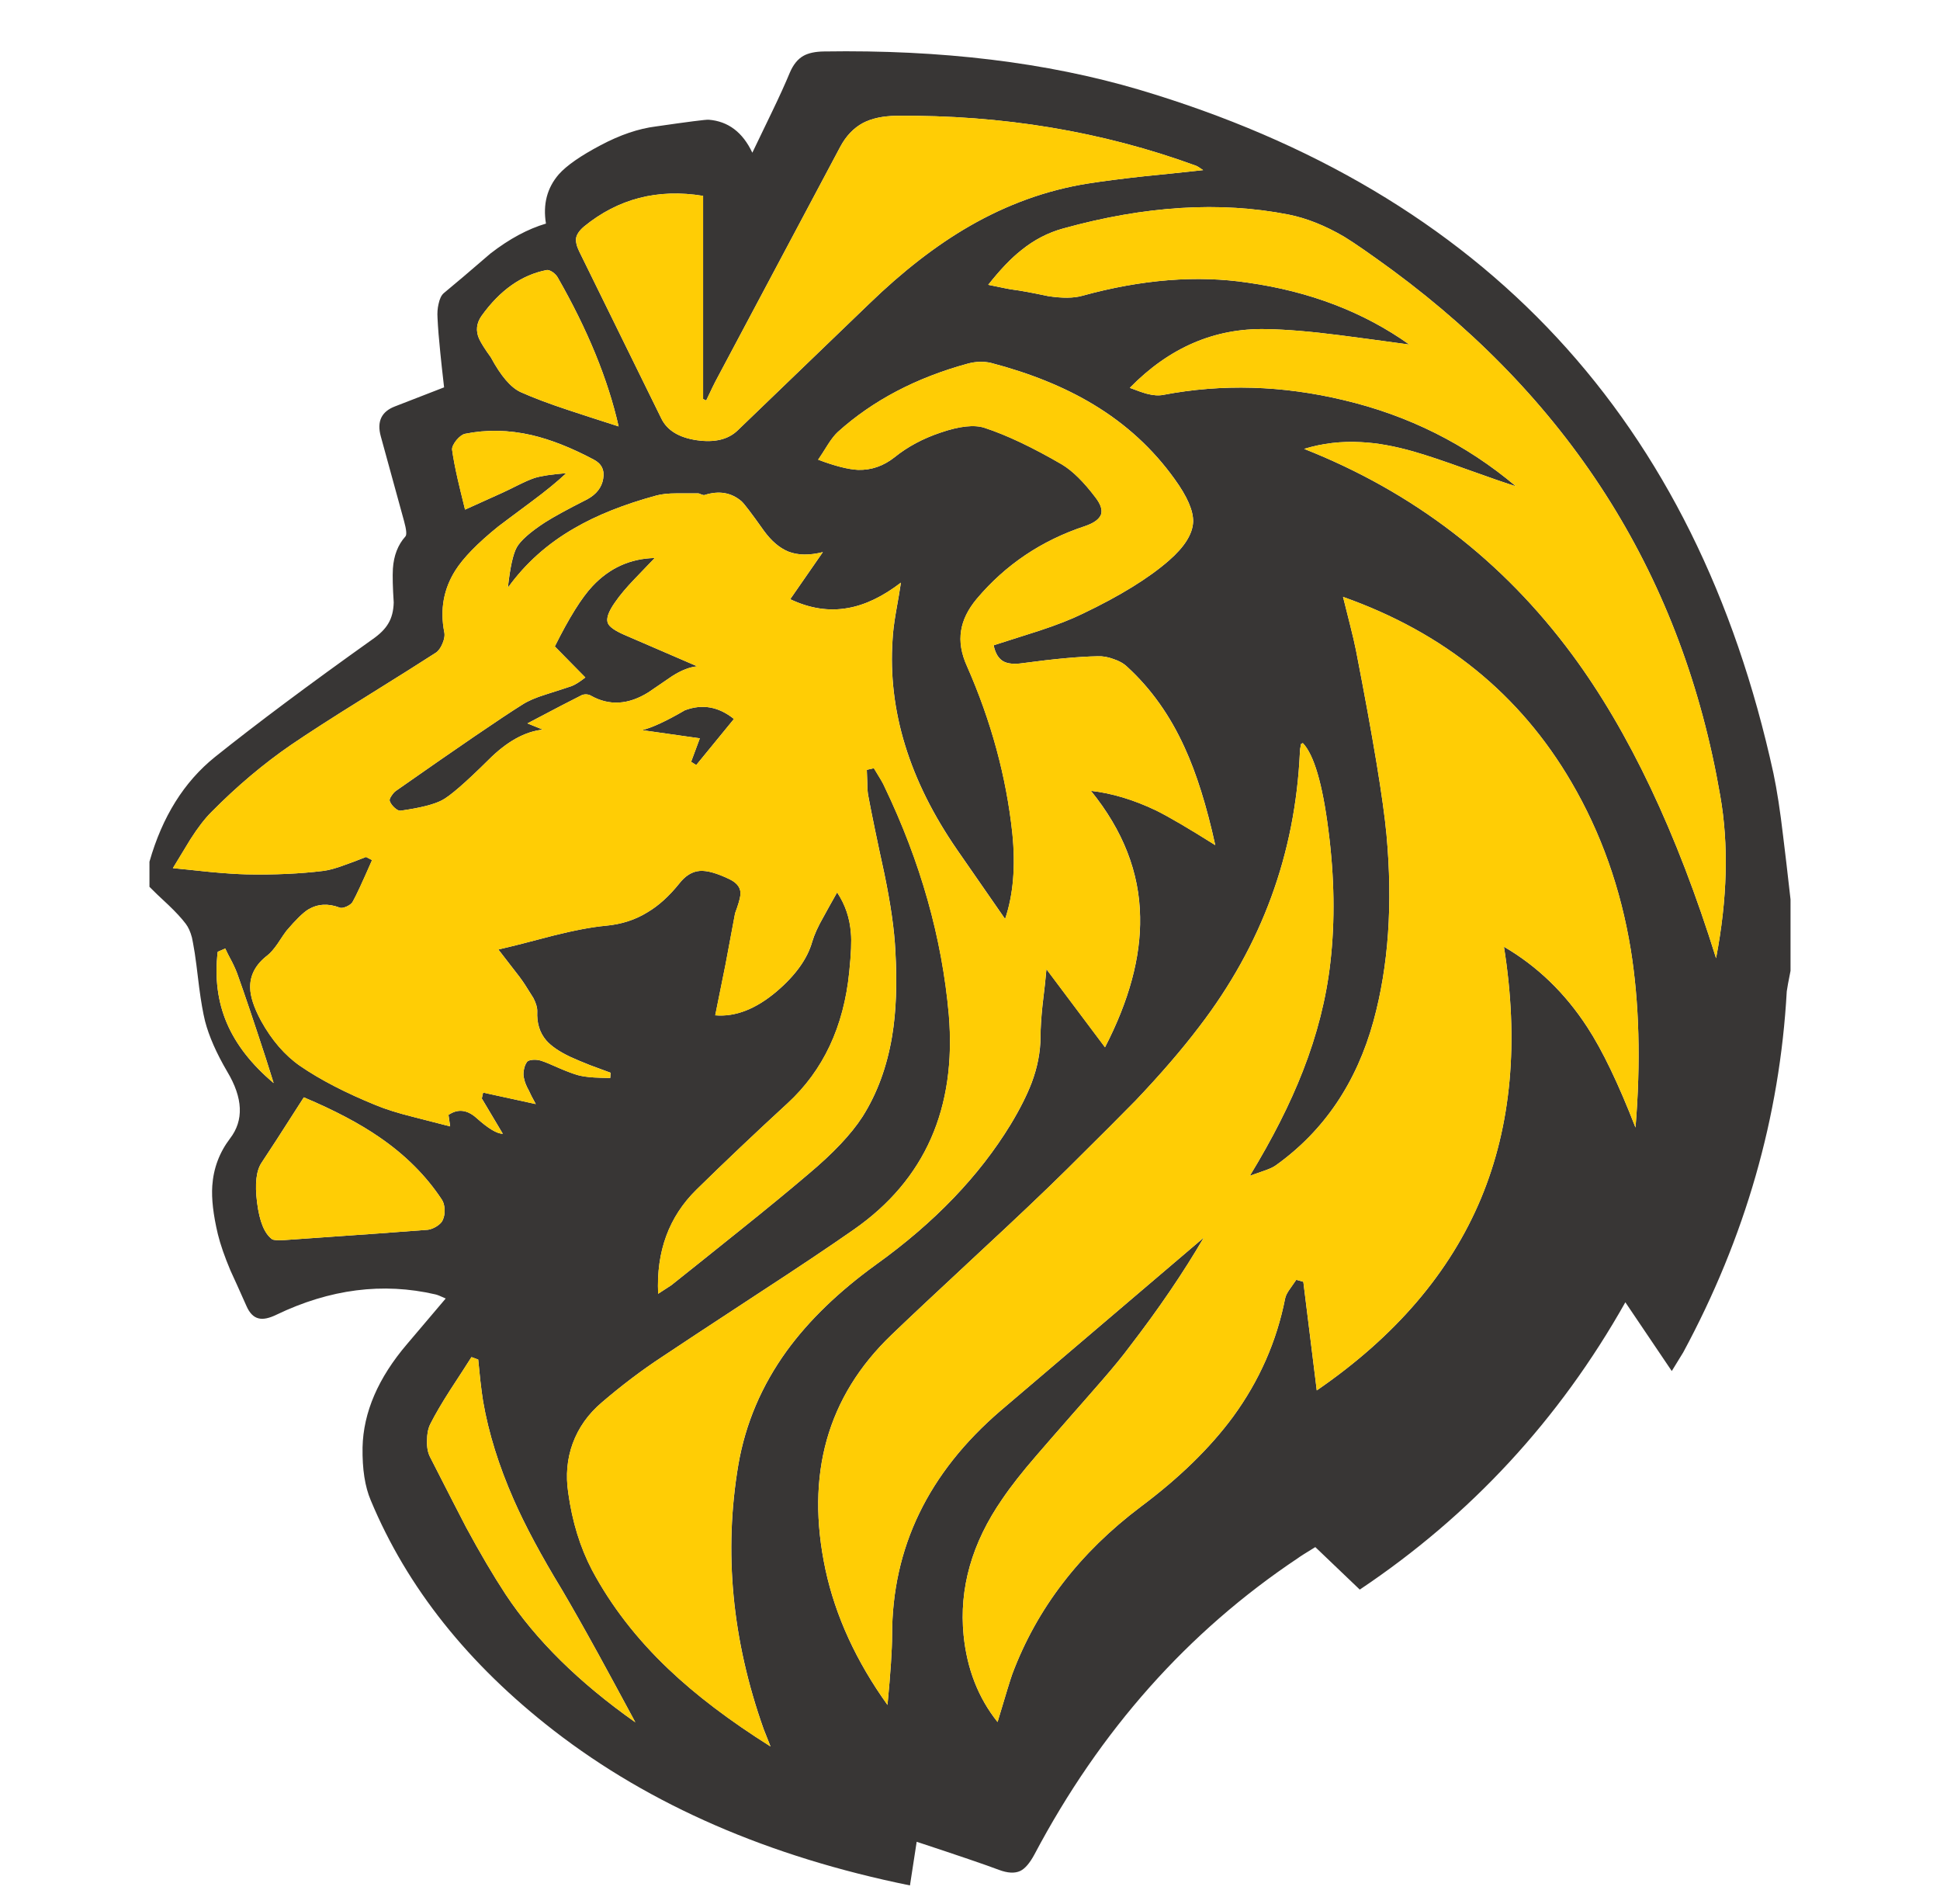 <?xml version="1.0" encoding="utf-8"?>
<!-- Generator: Adobe Illustrator 16.0.0, SVG Export Plug-In . SVG Version: 6.00 Build 0)  -->
<!DOCTYPE svg PUBLIC "-//W3C//DTD SVG 1.1//EN" "http://www.w3.org/Graphics/SVG/1.1/DTD/svg11.dtd">
<svg version="1.1" id="Layer_1" xmlns="http://www.w3.org/2000/svg" xmlns:xlink="http://www.w3.org/1999/xlink" x="0px" y="0px"
	 width="316.667px" height="310.667px" viewBox="0 0 316.667 310.667" enable-background="new 0 0 316.667 310.667"
	 xml:space="preserve">
<g>
	<path fill="#383635" d="M219.412,38.632c-3.104-1.82-6.133-3.026-9.078-3.615c-11.174-2.195-23.445-1.436-36.814,2.276
		c-2.464,0.679-4.73,1.857-6.803,3.535c-1.659,1.303-3.463,3.186-5.407,5.65c2.373,0.499,3.687,0.757,3.937,0.776
		c1.283,0.16,3.229,0.517,5.836,1.071c2.319,0.356,4.178,0.339,5.568-0.054c9.729-2.677,18.745-3.391,27.045-2.142
		c10.104,1.428,18.887,4.793,26.35,10.096c-4.963-0.68-8.768-1.188-11.406-1.527c-4.713-0.607-8.704-0.938-11.971-0.991
		c-8.408-0.179-15.824,3.017-22.25,9.586c1.25,0.482,2.178,0.803,2.783,0.964c1.018,0.268,1.901,0.331,2.649,0.187
		c9.623-1.838,19.459-1.553,29.508,0.857c10.567,2.5,19.933,7.185,28.09,14.057c-1.465-0.446-4.231-1.401-8.301-2.865
		c-3.444-1.249-6.224-2.178-8.329-2.785c-3.16-0.91-6.05-1.428-8.675-1.553c-3.192-0.178-6.284,0.188-9.267,1.099
		c17.815,7.033,32.4,18.226,43.756,33.577c9.264,12.532,17.092,29.043,23.481,49.538c1.856-9.71,2.08-18.565,0.669-26.563
		c-6.086-35.292-23.894-63.845-53.419-85.659C223.705,41.471,221.054,39.633,219.412,38.632z M196.384,27.762
		c-0.608-0.429-1-0.67-1.18-0.724c-15.279-5.586-31.588-8.3-48.92-8.139c-2.196,0.035-4.006,0.428-5.435,1.178
		c-1.517,0.821-2.75,2.115-3.695,3.882L116.777,62.25c-0.125,0.214-0.625,1.25-1.5,3.105l-0.51-0.24v-33.15
		c-7.389-1.213-13.87,0.456-19.438,5.008c-0.733,0.625-1.161,1.24-1.287,1.848c-0.089,0.607,0.08,1.348,0.51,2.222l13.415,27.285
		c0.945,1.91,2.864,3.08,5.756,3.508c2.929,0.428,5.167-0.116,6.721-1.634l21.448-20.644c5.48-5.302,10.907-9.506,16.281-12.612
		c6.211-3.588,12.665-5.917,19.36-6.988c2.497-0.394,5.613-0.795,9.344-1.205C188.983,28.555,192.152,28.226,196.384,27.762z
		 M179.728,83.938c-0.286,0.786-1.169,1.429-2.648,1.928c-7.07,2.338-12.951,6.292-17.646,11.863
		c-1.428,1.713-2.277,3.436-2.544,5.167c-0.303,1.821,0.02,3.766,0.965,5.838c3.944,8.961,6.408,18.039,7.392,27.231
		c0.553,5.391,0.158,10.058-1.18,14.004l-7.819-11.273c-7.819-11.318-11.335-22.751-10.551-34.3
		c0.053-1.178,0.233-2.651,0.536-4.418c0.375-2.071,0.652-3.704,0.83-4.9c-2.982,2.286-5.873,3.668-8.676,4.15
		c-3.071,0.553-6.204,0.072-9.397-1.446l5.329-7.684c-2.198,0.553-4.071,0.525-5.624-0.081c-1.445-0.589-2.785-1.731-4.016-3.427
		c-1.948-2.75-3.16-4.348-3.643-4.794c-1.678-1.428-3.686-1.767-6.025-1.017c-0.089,0.036-0.257,0.009-0.507-0.081
		c-0.25-0.125-0.421-0.188-0.51-0.188c-1.551,0-2.721,0-3.506,0c-1.411,0-2.553,0.125-3.429,0.375
		c-5.229,1.428-9.656,3.195-13.28,5.302c-4.393,2.516-8.017,5.756-10.873,9.719c0.357-3.285,0.838-5.48,1.447-6.586
		c0.642-1.125,2.178-2.481,4.605-4.07c1.464-0.929,3.768-2.188,6.908-3.775c1.5-0.821,2.365-1.937,2.597-3.347
		c0.25-1.428-0.267-2.472-1.551-3.133c-3.624-1.927-6.999-3.258-10.123-3.99c-3.73-0.856-7.354-0.927-10.871-0.214
		c-0.427,0.09-0.901,0.438-1.418,1.045c-0.5,0.643-0.732,1.16-0.696,1.553c0.178,1.303,0.482,2.901,0.91,4.793
		c0.25,1.089,0.651,2.749,1.204,4.98l6.052-2.732c0.624-0.285,1.508-0.714,2.65-1.285c1.037-0.517,1.919-0.901,2.652-1.151
		c1.106-0.339,2.828-0.599,5.167-0.777c-1.464,1.375-3.337,2.91-5.624,4.605c-3.337,2.479-5.176,3.854-5.515,4.124
		c-3.357,2.714-5.686,5.106-6.989,7.176c-1.892,3.017-2.491,6.347-1.794,9.988c0.124,0.517,0.036,1.143-0.268,1.874
		c-0.304,0.732-0.669,1.241-1.097,1.526c-2.09,1.357-6.042,3.847-11.863,7.47c-4.998,3.106-8.925,5.633-11.78,7.578
		c-4.517,3.107-8.855,6.767-13.015,10.979c-1.071,1.071-2.204,2.544-3.4,4.418c-0.643,1.072-1.598,2.642-2.865,4.712
		c1.481,0.161,3.569,0.375,6.265,0.643c2.304,0.214,4.232,0.339,5.784,0.375c4.517,0.089,8.676-0.098,12.479-0.563
		c0.964-0.125,2.133-0.445,3.508-0.964c0.786-0.267,1.945-0.705,3.481-1.31l0.991,0.507c-1.571,3.589-2.606,5.821-3.107,6.694
		c-0.142,0.338-0.49,0.634-1.043,0.884c-0.518,0.231-0.91,0.286-1.178,0.161c-1.856-0.697-3.552-0.589-5.088,0.32
		c-0.839,0.519-2.026,1.678-3.561,3.482c-0.214,0.267-0.696,0.973-1.446,2.116c-0.608,0.873-1.161,1.508-1.661,1.899
		c-1.909,1.465-2.847,3.215-2.811,5.25c0.018,1.443,0.607,3.248,1.767,5.408c1.768,3.193,3.9,5.658,6.4,7.391
		c3.284,2.248,7.408,4.383,12.37,6.399c1.553,0.644,3.535,1.269,5.945,1.874c1.375,0.355,3.428,0.883,6.158,1.58l-0.267-1.874
		c1.518-1.034,3.043-0.866,4.579,0.509c1.91,1.715,3.338,2.569,4.285,2.569l-3.428-5.759l0.214-0.963l8.595,1.873
		c-0.555-0.998-0.928-1.729-1.125-2.193c-0.411-0.73-0.668-1.374-0.777-1.928c-0.125-0.41-0.141-0.875-0.053-1.393
		c0.089-0.555,0.258-1,0.508-1.339c0.143-0.214,0.49-0.339,1.045-0.375c0.481-0.019,0.909,0.036,1.284,0.161
		c0.572,0.178,1.571,0.59,2.999,1.23c1.251,0.537,2.258,0.912,3.027,1.127c0.659,0.176,1.527,0.303,2.597,0.373
		c0.57,0.035,1.455,0.063,2.65,0.082l0.055-0.856l-3.347-1.233c-1.303-0.517-2.383-0.971-3.241-1.365
		c-1.803-0.855-3.114-1.758-3.936-2.703c-1.054-1.25-1.535-2.82-1.445-4.713c0.017-0.607-0.197-1.34-0.642-2.195
		c-0.125-0.197-0.582-0.92-1.366-2.168c-0.5-0.771-1.188-1.697-2.063-2.787c-1.374-1.77-2.132-2.749-2.276-2.946
		c2.09-0.481,5.087-1.238,8.997-2.275c3.41-0.856,6.257-1.392,8.543-1.606c2.551-0.233,4.819-0.964,6.8-2.196
		c1.786-1.053,3.499-2.599,5.141-4.633c1.017-1.321,2.152-2.027,3.402-2.116c1.176-0.089,2.802,0.366,4.872,1.366
		c1.322,0.644,1.902,1.527,1.741,2.652c-0.089,0.642-0.375,1.606-0.856,2.891c-0.411,2.25-0.928,5.018-1.553,8.3
		c-0.375,1.856-0.938,4.643-1.688,8.354c3.285,0.286,6.632-1.019,10.042-3.91c3.07-2.623,4.999-5.317,5.785-8.086
		c0.339-1.159,0.955-2.517,1.847-4.07c0.481-0.893,1.224-2.222,2.222-3.99c1.322,1.982,2.072,4.196,2.25,6.642
		c0.125,1.25,0.036,3.364-0.269,6.347c-0.892,8.926-4.247,16.065-10.068,21.422c-5.266,4.838-10.229,9.541-14.887,14.11
		c-4.481,4.408-6.562,10.067-6.239,16.978c1.356-0.875,2.07-1.338,2.142-1.394c2.499-1.981,6.24-4.972,11.22-8.971
		c4.302-3.446,8.005-6.487,11.111-9.132c4.071-3.408,7.026-6.531,8.863-9.373c2.393-3.766,4.009-8.147,4.848-13.146
		c0.661-3.962,0.839-8.604,0.536-13.922c-0.161-3.411-0.759-7.615-1.794-12.612c-1.214-5.571-2.079-9.755-2.599-12.559
		c-0.125-0.572-0.187-1.303-0.187-2.196l-0.08-2.195l1.151-0.27c1,1.607,1.57,2.597,1.714,2.973
		c5.909,12.301,9.417,24.725,10.522,37.274c1.268,15.244-3.89,26.919-15.478,35.021c-3.962,2.77-9.193,6.268-15.689,10.498
		c-8.336,5.461-13.566,8.906-15.692,10.334c-3.285,2.16-6.542,4.625-9.774,7.393c-2.232,1.893-3.819,4.132-4.766,6.723
		c-0.909,2.497-1.151,5.176-0.722,8.032c0.643,4.692,1.936,8.896,3.881,12.61c3.107,5.82,7.274,11.211,12.506,16.175
		c4.444,4.229,9.988,8.437,16.628,12.61l-1.125-2.84c-5.158-14.531-6.534-28.916-4.122-43.164
		c1.159-6.692,3.792-12.877,7.898-18.556c3.624-4.979,8.496-9.687,14.62-14.112c9.496-6.818,16.807-14.432,21.929-22.84
		c1.52-2.516,2.658-4.783,3.429-6.801c0.945-2.518,1.429-5.008,1.445-7.471c0-1.357,0.104-3.071,0.319-5.141
		c0.306-2.482,0.52-4.455,0.646-5.918l9.56,12.746c3.944-7.642,5.854-14.729,5.729-21.262c-0.105-7.266-2.785-14.131-8.031-20.592
		c3.445,0.392,6.997,1.465,10.657,3.213c2.087,1.036,5.304,2.919,9.642,5.65c-1.412-6.427-3.072-11.719-4.982-15.878
		c-2.373-5.247-5.497-9.647-9.371-13.2c-0.572-0.554-1.322-0.982-2.25-1.286c-0.909-0.339-1.773-0.491-2.598-0.455
		c-3.017,0.054-7.096,0.429-12.236,1.124c-1.34,0.197-2.374,0.108-3.105-0.267c-0.82-0.446-1.367-1.33-1.633-2.651
		c1.643-0.535,4.105-1.321,7.391-2.356c2.892-0.947,5.283-1.884,7.177-2.813c6.088-2.909,10.771-5.801,14.057-8.675
		c2.536-2.213,3.849-4.31,3.937-6.293c0.056-1.802-0.955-4.132-3.024-6.988c-3.534-4.927-7.961-8.988-13.28-12.184
		c-4.711-2.838-10.283-5.096-16.707-6.774c-1.197-0.269-2.438-0.232-3.724,0.107c-8.461,2.303-15.55,6.024-21.26,11.166
		c-0.5,0.464-1.037,1.143-1.607,2.035c-0.678,1.089-1.214,1.918-1.606,2.489c2.749,1.037,4.927,1.589,6.533,1.661
		c2.16,0.054,4.14-0.634,5.944-2.062c2.124-1.713,4.624-3.053,7.498-4.017c3.123-1.07,5.524-1.33,7.203-0.775
		c3.588,1.177,7.792,3.167,12.612,5.97c1.729,1.035,3.568,2.848,5.516,5.436C179.666,82.304,179.96,83.207,179.728,83.938z
		 M220.375,101.985c0.431,1.696,0.75,3.079,0.963,4.15c2.805,14.406,4.463,24.438,4.982,30.098
		c1.034,11.299,0.33,21.42-2.115,30.364c-2.768,10.085-8.078,17.939-15.933,23.563c-0.392,0.286-0.974,0.563-1.739,0.832
		c-1.59,0.553-2.428,0.848-2.519,0.883c3.696-6.067,6.579-11.764,8.649-17.084c2.34-5.979,3.838-11.906,4.498-17.779
		c0.769-6.728,0.66-13.896-0.322-21.5c-0.961-7.587-2.354-12.336-4.176-14.247l-0.293,0.134c-0.125,0.608-0.188,1.063-0.188,1.366
		c-0.75,16.565-6.229,31.499-16.442,44.798c-2.801,3.692-6.256,7.702-10.361,12.021c-1.946,2-5.687,5.738-11.219,11.219
		c-3.445,3.41-8.211,7.939-14.3,13.576c-7.015,6.517-11.799,11.004-14.353,13.47c-10.479,10.051-14.067,22.819-10.763,38.315
		c1.642,7.588,5.016,14.94,10.121,22.063c0.5-5.229,0.75-9.024,0.75-11.379c0-14.282,5.9-26.492,17.7-36.63l33.175-28.25
		c-3.32,5.693-7.346,11.611-12.076,17.752c-1.125,1.52-2.643,3.375-4.552,5.572c-2.767,3.176-4.337,4.971-4.713,5.381
		c-2.678,3.052-4.667,5.338-5.972,6.854c-2.32,2.678-4.178,5.042-5.569,7.098c-4.963,7.158-7.069,14.564-6.319,22.225
		c0.553,5.516,2.402,10.236,5.542,14.166c1.338-4.499,2.142-7.115,2.412-7.846c4.016-10.692,11.002-19.789,20.965-27.287
		c6.301-4.713,11.328-9.612,15.074-14.698c4.284-5.874,7.113-12.302,8.488-19.279c0.089-0.446,0.348-0.964,0.775-1.553
		c0.216-0.322,0.563-0.822,1.045-1.5l1.152,0.321l2.194,17.727c12.815-8.8,21.751-19.242,26.804-31.329
		c4.963-11.907,6.209-25.598,3.747-41.076c5.445,3.178,9.979,7.551,13.603,13.122c2.464,3.766,5.089,9.229,7.873,16.387
		c0.875-10.711,0.615-20.396-0.776-29.053c-1.625-9.942-4.854-19.046-9.69-27.313c-8.373-14.335-20.797-24.412-37.272-30.231
		C219.382,98.014,219.768,99.541,220.375,101.985z M292.27,146.783v11.647c-0.339,1.678-0.544,2.794-0.616,3.347
		c-1.142,20.512-6.773,40.148-16.895,58.908l-1.875,3.055l-7.577-11.221c-10.784,19.137-25.233,34.766-43.351,46.887l-7.258-6.936
		c-1.554,0.945-2.508,1.552-2.865,1.82c-17.939,11.978-32.267,28.086-42.978,48.332c-0.769,1.428-1.543,2.33-2.33,2.705
		c-0.894,0.409-2.053,0.348-3.479-0.188c-2.123-0.804-6.595-2.33-13.416-4.579l-1.097,7.123
		c-23.028-4.678-42.396-13.096-58.105-25.25c-14.032-10.873-24.002-23.402-29.91-37.596c-0.946-2.213-1.392-5.088-1.339-8.623
		c0.125-5.729,2.552-11.361,7.283-16.896l6.292-7.416c-0.857-0.395-1.418-0.617-1.687-0.67c-8.568-1.98-17.218-0.875-25.947,3.32
		c-1.213,0.59-2.186,0.785-2.918,0.59c-0.821-0.196-1.482-0.875-1.981-2.034c-1.142-2.569-2.009-4.489-2.598-5.759
		c-0.963-2.285-1.651-4.268-2.062-5.944c-0.749-3.141-1.053-5.772-0.91-7.897c0.196-2.855,1.16-5.426,2.892-7.711
		c2.285-2.963,2.134-6.604-0.455-10.924c-1.768-3.018-2.972-5.758-3.615-8.222c-0.339-1.375-0.66-3.213-0.963-5.517
		c-0.358-2.998-0.599-4.873-0.724-5.625c-0.213-1.284-0.365-2.123-0.456-2.515c-0.25-0.947-0.589-1.697-1.017-2.25
		c-0.66-0.875-1.598-1.892-2.812-3.051c-1.409-1.303-2.445-2.294-3.105-2.972v-4.097c2.088-7.336,5.649-13.032,10.683-17.084
		c6.784-5.427,15.353-11.826,25.706-19.199c1.214-0.839,2.08-1.704,2.598-2.597c0.553-0.911,0.847-2.054,0.883-3.428
		c-0.161-2.463-0.205-4.302-0.134-5.516c0.144-2.143,0.821-3.892,2.036-5.249c0.25-0.25,0.179-1.089-0.214-2.517l-3.802-13.844
		c-0.66-2.41,0.116-4.034,2.33-4.873l8.006-3.106c-0.285-2.481-0.491-4.355-0.615-5.624c-0.232-2.231-0.384-4.132-0.456-5.703
		c-0.053-0.804,0-1.553,0.162-2.25c0.178-0.857,0.463-1.454,0.857-1.794c1.695-1.391,4.239-3.552,7.63-6.479
		c3.071-2.375,6.088-3.999,9.051-4.874c-0.517-3.142,0.178-5.819,2.089-8.032c1.284-1.447,3.568-3.036,6.853-4.767
		c3.16-1.678,6.16-2.696,8.998-3.053c5.302-0.767,8.176-1.134,8.623-1.098c3.177,0.25,5.552,2.043,7.123,5.382
		c1.464-3.035,2.544-5.275,3.239-6.721c1.197-2.481,2.161-4.606,2.893-6.373c0.553-1.285,1.286-2.188,2.195-2.705
		c0.822-0.464,1.947-0.705,3.374-0.723c19.19-0.303,36.336,1.776,51.439,6.239c56.438,16.782,90.955,53.975,103.54,111.581
		c0.572,2.713,1.1,6.132,1.58,10.255C291.351,138.742,291.751,142.178,292.27,146.783z M90.187,44.389
		c-0.392-0.25-0.705-0.357-0.936-0.321c-4.087,0.785-7.641,3.285-10.657,7.498c-0.821,1.178-0.955,2.41-0.402,3.695
		c0.339,0.732,0.982,1.75,1.928,3.053c1.643,3.052,3.267,4.945,4.873,5.677c2.071,0.927,4.677,1.91,7.819,2.945
		c1.768,0.589,4.49,1.473,8.166,2.651c-1.731-7.658-5.051-15.771-9.959-24.339C90.838,44.943,90.562,44.657,90.187,44.389z
		 M100.389,98.291c-1.07,1.517-1.462,2.642-1.178,3.374c0.233,0.642,1.25,1.338,3.054,2.088l11.54,4.981
		c-1.249,0.125-2.614,0.66-4.095,1.606c-1.733,1.179-3.027,2.062-3.884,2.652c-3.267,2.034-6.391,2.212-9.372,0.534
		c-0.214-0.125-0.472-0.195-0.776-0.214c-0.34,0-0.616,0.062-0.83,0.187c-1.339,0.662-4.258,2.178-8.755,4.552l2.516,1.017
		c-2.927,0.305-5.881,1.948-8.862,4.927c-3.785,3.749-6.329,5.954-7.632,6.614c-1.303,0.678-3.543,1.241-6.721,1.688
		c-0.268,0.034-0.598-0.125-0.991-0.483c-0.374-0.339-0.633-0.697-0.777-1.07c-0.088-0.18,0-0.464,0.268-0.858
		c0.25-0.392,0.509-0.678,0.777-0.854c10.318-7.23,17.173-11.907,20.564-14.03c0.928-0.608,2.231-1.171,3.91-1.688
		c2.57-0.821,3.972-1.277,4.205-1.366c0.606-0.25,1.337-0.714,2.195-1.393l-4.982-5.061c2.339-4.695,4.393-7.979,6.16-9.854
		c2.784-2.963,6.167-4.49,10.147-4.579c-1.393,1.464-2.472,2.588-3.239,3.374C102.254,95.863,101.175,97.149,100.389,98.291z
		 M35.537,155.324c-0.5,4.267,0,8.148,1.499,11.649c1.5,3.498,4.043,6.755,7.632,9.772l-1.285-4.07
		c-1.946-5.961-3.454-10.434-4.525-13.416c-0.214-0.643-0.537-1.393-0.964-2.248c-0.519-0.965-0.893-1.705-1.125-2.222
		L35.537,155.324z M44.426,202.238c0.25,0.143,0.893,0.188,1.929,0.133c12.888-0.893,20.725-1.455,23.51-1.687
		c0.464-0.072,0.937-0.261,1.419-0.563c0.553-0.356,0.892-0.724,1.018-1.099c0.214-0.479,0.304-1.043,0.268-1.687
		c-0.036-0.66-0.188-1.188-0.456-1.58c-2.552-3.873-5.935-7.256-10.148-10.149c-3.249-2.248-7.373-4.426-12.371-6.532
		c-3.535,5.532-5.82,9.066-6.855,10.604c-0.91,1.304-1.169,3.488-0.776,6.561C42.355,199.346,43.177,201.343,44.426,202.238z
		 M119.802,117.328l-6.158,7.525l-0.832-0.536l1.42-3.828l-9.426-1.339c1.624-0.395,3.954-1.474,6.988-3.241
		C114.635,114.839,117.302,115.313,119.802,117.328z M78.405,225.292l-0.347-3.428l-1.098-0.402
		c-0.768,1.213-1.928,3.008-3.481,5.381c-1.374,2.143-2.454,3.99-3.24,5.545c-0.356,0.713-0.536,1.623-0.536,2.73
		c-0.036,1.088,0.144,2,0.536,2.729c2.838,5.569,4.785,9.362,5.838,11.38c2.266,4.195,4.418,7.848,6.453,10.952
		c4.927,7.442,11.987,14.403,21.18,20.886c-2.696-4.999-4.704-8.704-6.025-11.111c-2.338-4.25-4.329-7.766-5.971-10.549
		c-3.39-5.57-6.016-10.472-7.872-14.701c-2.427-5.518-4.088-10.846-4.979-15.986C78.718,227.843,78.567,226.703,78.405,225.292z"/>
	<path fill="#FFCD05" d="M90.187,44.389c0.375,0.268,0.651,0.554,0.832,0.858c4.908,8.568,8.228,16.681,9.959,24.339
		c-3.676-1.178-6.398-2.062-8.166-2.651c-3.142-1.035-5.749-2.018-7.819-2.945c-1.606-0.732-3.23-2.625-4.873-5.677
		c-0.946-1.303-1.589-2.32-1.928-3.053c-0.553-1.285-0.419-2.518,0.402-3.695c3.017-4.213,6.57-6.712,10.657-7.498
		C89.482,44.032,89.794,44.139,90.187,44.389z M220.375,101.985c-0.605-2.445-0.992-3.971-1.148-4.578
		c16.477,5.819,28.898,15.896,37.271,30.231c4.838,8.265,8.066,17.368,9.691,27.311c1.393,8.658,1.652,18.343,0.777,29.054
		c-2.785-7.158-5.41-12.623-7.873-16.387c-3.623-5.57-8.157-9.943-13.602-13.123c2.461,15.478,1.215,29.167-3.748,41.078
		c-5.054,12.084-13.988,22.526-26.805,31.327l-2.193-17.728l-1.152-0.32c-0.483,0.68-0.83,1.18-1.045,1.5
		c-0.43,0.589-0.688,1.105-0.776,1.555c-1.375,6.979-4.205,13.403-8.489,19.277c-3.746,5.086-8.771,9.984-15.074,14.697
		c-9.961,7.498-16.949,16.596-20.965,27.287c-0.271,0.73-1.072,3.348-2.412,7.847c-3.141-3.931-4.99-8.649-5.542-14.166
		c-0.75-7.658,1.356-15.065,6.319-22.226c1.395-2.055,3.249-4.42,5.569-7.097c1.305-1.517,3.294-3.803,5.972-6.854
		c0.375-0.41,1.946-2.205,4.713-5.381c1.91-2.197,3.428-4.053,4.553-5.57c4.729-6.143,8.756-12.061,12.076-17.754l-33.176,28.25
		c-11.799,10.139-17.7,22.349-17.7,36.631c0,2.354-0.25,6.148-0.75,11.379c-5.105-7.123-8.479-14.477-10.121-22.063
		c-3.304-15.496,0.284-28.268,10.763-38.316c2.553-2.465,7.338-6.953,14.353-13.469c6.088-5.642,10.854-10.168,14.301-13.576
		c5.531-5.48,9.271-9.219,11.219-11.219c4.104-4.32,7.561-8.328,10.361-12.021c10.213-13.299,15.691-28.233,16.441-44.798
		c0-0.303,0.063-0.757,0.188-1.366l0.293-0.134c1.822,1.911,3.215,6.66,4.176,14.247c0.984,7.604,1.091,14.771,0.322,21.5
		c-0.66,5.873-2.158,11.8-4.498,17.779c-2.07,5.319-4.953,11.016-8.648,17.084c0.091-0.035,0.929-0.33,2.52-0.883
		c0.766-0.27,1.348-0.545,1.738-0.832c7.854-5.621,13.165-13.479,15.934-23.563c2.444-8.944,3.148-19.065,2.114-30.364
		c-0.521-5.66-2.179-15.692-4.981-30.098C221.125,105.064,220.804,103.682,220.375,101.985z M179.728,83.938
		c0.232-0.731-0.063-1.634-0.883-2.705c-1.947-2.587-3.784-4.4-5.516-5.436c-4.822-2.803-9.024-4.793-12.613-5.97
		c-1.678-0.554-4.079-0.294-7.202,0.775c-2.874,0.964-5.374,2.304-7.498,4.017c-1.804,1.428-3.784,2.116-5.944,2.062
		c-1.606-0.072-3.785-0.625-6.533-1.661c0.392-0.571,0.928-1.4,1.606-2.489c0.57-0.893,1.106-1.571,1.607-2.035
		c5.71-5.142,12.799-8.863,21.26-11.166c1.284-0.339,2.524-0.375,3.723-0.107c6.425,1.679,11.996,3.936,16.708,6.774
		c5.319,3.195,9.746,7.257,13.28,12.184c2.069,2.855,3.08,5.186,3.024,6.988c-0.088,1.983-1.399,4.08-3.937,6.293
		c-3.284,2.874-7.97,5.766-14.058,8.675c-1.894,0.928-4.285,1.866-7.176,2.813c-3.285,1.035-5.748,1.821-7.391,2.356
		c0.268,1.321,0.813,2.205,1.632,2.651c0.733,0.375,1.769,0.464,3.106,0.267c5.141-0.695,9.221-1.07,12.236-1.124
		c0.821-0.036,1.688,0.116,2.598,0.455c0.928,0.304,1.679,0.732,2.25,1.286c3.873,3.553,6.998,7.953,9.371,13.2
		c1.912,4.159,3.57,9.452,4.98,15.878c-4.338-2.731-7.553-4.614-9.64-5.65c-3.66-1.748-7.214-2.821-10.658-3.213
		c5.247,6.461,7.926,13.326,8.032,20.592c0.125,6.533-1.784,13.62-5.729,21.262l-9.56-12.746c-0.125,1.463-0.341,3.437-0.646,5.916
		c-0.215,2.07-0.32,3.785-0.32,5.143c-0.018,2.462-0.5,4.951-1.444,7.471c-0.771,2.018-1.911,4.285-3.431,6.801
		c-5.12,8.408-12.431,16.021-21.927,22.842c-6.124,4.426-10.996,9.131-14.62,14.11c-4.106,5.679-6.739,11.861-7.898,18.558
		c-2.412,14.246-1.036,28.633,4.122,43.164l1.125,2.84c-6.64-4.178-12.184-8.383-16.628-12.612
		c-5.231-4.963-9.399-10.354-12.506-16.173c-1.945-3.715-3.238-7.917-3.881-12.612c-0.43-2.856-0.188-5.534,0.722-8.034
		c0.947-2.589,2.534-4.828,4.766-6.721c3.231-2.768,6.489-5.23,9.774-7.391c2.125-1.428,7.355-4.875,15.692-10.334
		c6.497-4.232,11.727-7.73,15.689-10.498c11.587-8.104,16.745-19.778,15.478-35.022c-1.106-12.549-4.614-24.974-10.522-37.274
		c-0.144-0.375-0.713-1.366-1.714-2.973l-1.151,0.27l0.08,2.195c0,0.893,0.063,1.624,0.187,2.196
		c0.52,2.803,1.385,6.988,2.599,12.559c1.035,4.997,1.633,9.202,1.794,12.612c0.304,5.318,0.125,9.959-0.536,13.922
		c-0.839,5-2.455,9.383-4.848,13.148c-1.837,2.84-4.792,5.963-8.863,9.373c-3.106,2.643-6.81,5.684-11.111,9.13
		c-4.98,3.999-8.721,6.987-11.22,8.972c-0.072,0.053-0.786,0.518-2.142,1.393c-0.322-6.908,1.758-12.567,6.239-16.977
		c4.658-4.572,9.621-9.275,14.887-14.113c5.821-5.354,9.176-12.496,10.068-21.422c0.305-2.979,0.394-5.095,0.269-6.345
		c-0.178-2.445-0.928-4.66-2.25-6.642c-0.999,1.768-1.741,3.097-2.222,3.99c-0.893,1.553-1.508,2.911-1.847,4.07
		c-0.786,2.769-2.714,5.464-5.785,8.087c-3.409,2.893-6.757,4.195-10.042,3.909c0.75-3.712,1.313-6.497,1.688-8.353
		c0.625-3.287,1.143-6.052,1.553-8.302c0.481-1.285,0.767-2.249,0.856-2.891c0.161-1.125-0.419-2.008-1.741-2.652
		c-2.07-1-3.696-1.455-4.872-1.366c-1.25,0.089-2.385,0.795-3.402,2.116c-1.642,2.034-3.355,3.58-5.141,4.633
		c-1.981,1.231-4.249,1.962-6.8,2.196c-2.287,0.214-5.134,0.75-8.543,1.605c-3.91,1.037-6.907,1.794-8.997,2.275
		c0.144,0.197,0.902,1.178,2.276,2.946c0.875,1.089,1.563,2.018,2.063,2.787c0.784,1.248,1.24,1.973,1.366,2.168
		c0.445,0.855,0.659,1.587,0.642,2.195c-0.089,1.893,0.392,3.463,1.445,4.713c0.822,0.945,2.133,1.847,3.936,2.703
		c0.858,0.396,1.938,0.85,3.241,1.367l3.347,1.231l-0.055,0.854c-1.195-0.02-2.08-0.045-2.65-0.082
		c-1.07-0.068-1.938-0.193-2.597-0.373c-0.769-0.213-1.776-0.59-3.027-1.125c-1.428-0.643-2.426-1.053-2.999-1.23
		c-0.375-0.125-0.803-0.18-1.284-0.16c-0.555,0.035-0.902,0.16-1.045,0.375c-0.25,0.34-0.419,0.783-0.508,1.34
		c-0.088,0.518-0.072,0.979,0.053,1.393c0.108,0.553,0.366,1.195,0.777,1.926c0.197,0.464,0.57,1.197,1.125,2.195l-8.595-1.875
		l-0.214,0.965l3.428,5.757c-0.946,0-2.375-0.856-4.285-2.569c-1.535-1.375-3.061-1.545-4.579-0.509l0.267,1.874
		c-2.73-0.697-4.784-1.225-6.158-1.58c-2.41-0.605-4.392-1.23-5.945-1.873c-4.962-2.018-9.086-4.152-12.37-6.402
		c-2.5-1.729-4.632-4.194-6.4-7.389c-1.16-2.16-1.75-3.964-1.767-5.41c-0.036-2.033,0.902-3.785,2.811-5.248
		c0.5-0.393,1.053-1.026,1.661-1.899c0.75-1.143,1.231-1.849,1.446-2.116c1.535-1.804,2.722-2.963,3.561-3.482
		c1.536-0.909,3.231-1.017,5.088-0.32c0.268,0.125,0.66,0.07,1.178-0.161c0.553-0.25,0.901-0.546,1.043-0.884
		c0.5-0.874,1.536-3.104,3.107-6.694l-0.991-0.507c-1.536,0.605-2.695,1.043-3.481,1.31c-1.375,0.52-2.543,0.839-3.508,0.964
		c-3.802,0.464-7.961,0.651-12.479,0.563c-1.552-0.036-3.48-0.161-5.784-0.375c-2.695-0.268-4.784-0.481-6.265-0.643
		c1.267-2.07,2.222-3.641,2.865-4.712c1.196-1.874,2.329-3.347,3.4-4.418c4.16-4.212,8.498-7.872,13.015-10.979
		c2.855-1.945,6.783-4.472,11.78-7.578c5.821-3.623,9.773-6.113,11.863-7.47c0.428-0.285,0.793-0.794,1.097-1.526
		c0.304-0.731,0.392-1.357,0.268-1.874c-0.697-3.642-0.098-6.972,1.794-9.988c1.303-2.07,3.632-4.462,6.989-7.176
		c0.339-0.267,2.178-1.642,5.515-4.124c2.287-1.695,4.16-3.23,5.624-4.605c-2.34,0.178-4.062,0.438-5.167,0.777
		c-0.733,0.25-1.616,0.634-2.652,1.151c-1.142,0.571-2.026,1-2.65,1.285l-6.052,2.732c-0.553-2.231-0.954-3.892-1.204-4.98
		c-0.428-1.892-0.732-3.49-0.91-4.793c-0.036-0.394,0.196-0.91,0.696-1.553c0.517-0.607,0.991-0.955,1.418-1.045
		c3.517-0.713,7.141-0.642,10.871,0.214c3.124,0.732,6.5,2.063,10.123,3.99c1.284,0.661,1.802,1.705,1.551,3.133
		c-0.231,1.41-1.097,2.526-2.597,3.347c-3.141,1.588-5.444,2.847-6.908,3.775c-2.427,1.589-3.963,2.945-4.605,4.07
		c-0.608,1.106-1.089,3.302-1.447,6.586c2.856-3.963,6.48-7.203,10.873-9.719c3.624-2.106,8.05-3.874,13.28-5.302
		c0.875-0.25,2.018-0.375,3.429-0.375c0.785,0,1.955,0,3.506,0c0.089,0,0.26,0.063,0.51,0.188c0.25,0.089,0.418,0.117,0.507,0.081
		c2.339-0.75,4.347-0.411,6.025,1.017c0.483,0.446,1.695,2.044,3.643,4.794c1.231,1.696,2.57,2.838,4.016,3.427
		c1.553,0.606,3.426,0.633,5.624,0.081l-5.329,7.684c3.193,1.518,6.326,2,9.397,1.446c2.803-0.482,5.694-1.865,8.676-4.15
		c-0.178,1.196-0.455,2.83-0.83,4.9c-0.303,1.768-0.483,3.241-0.536,4.418c-0.784,11.549,2.732,22.982,10.551,34.3l7.819,11.273
		c1.337-3.946,1.73-8.613,1.179-14.004c-0.981-9.193-3.444-18.27-7.391-27.231c-0.945-2.072-1.268-4.017-0.965-5.838
		c0.268-1.731,1.116-3.455,2.542-5.167c4.697-5.57,10.578-9.524,17.647-11.863C178.559,85.367,179.442,84.724,179.728,83.938z
		 M196.384,27.762c-4.232,0.464-7.401,0.793-9.508,0.991c-3.729,0.41-6.847,0.812-9.344,1.205c-6.693,1.071-13.148,3.4-19.36,6.988
		c-5.374,3.106-10.801,7.311-16.281,12.612l-21.448,20.644c-1.553,1.518-3.792,2.062-6.721,1.634
		c-2.893-0.428-4.811-1.598-5.756-3.508L94.553,41.042c-0.43-0.875-0.599-1.615-0.51-2.222c0.125-0.607,0.554-1.223,1.287-1.848
		c5.568-4.552,12.049-6.221,19.438-5.008v33.15l0.51,0.24c0.875-1.856,1.375-2.891,1.5-3.105l20.376-38.291
		c0.945-1.767,2.178-3.061,3.695-3.882c1.429-0.75,3.239-1.143,5.435-1.178c17.333-0.161,33.641,2.553,48.92,8.139
		C195.384,27.092,195.776,27.333,196.384,27.762z M219.412,38.632c1.645,1,4.293,2.839,7.952,5.516
		c29.525,21.813,47.333,50.367,53.419,85.659c1.411,7.998,1.188,16.851-0.669,26.563c-6.391-20.496-14.219-37.005-23.481-49.54
		c-11.354-15.352-25.939-26.544-43.756-33.577c2.981-0.911,6.072-1.277,9.267-1.099c2.625,0.125,5.517,0.644,8.675,1.553
		c2.105,0.607,4.885,1.536,8.329,2.785c4.067,1.464,6.836,2.419,8.302,2.865c-8.158-6.872-17.521-11.557-28.091-14.057
		c-10.048-2.41-19.885-2.696-29.508-0.857c-0.749,0.144-1.634,0.081-2.649-0.187c-0.605-0.162-1.533-0.482-2.783-0.964
		c6.426-6.569,13.842-9.765,22.25-9.586c3.267,0.054,7.256,0.384,11.971,0.991c2.641,0.339,6.443,0.848,11.406,1.527
		c-7.463-5.303-16.246-8.667-26.35-10.096c-8.301-1.249-17.316-0.535-27.045,2.142c-1.395,0.393-3.249,0.41-5.568,0.054
		c-2.605-0.554-4.553-0.911-5.836-1.071c-0.25-0.019-1.563-0.278-3.937-0.776c1.944-2.464,3.748-4.347,5.407-5.65
		c2.07-1.677,4.339-2.856,6.803-3.535c13.37-3.712,25.643-4.471,36.814-2.276C213.279,35.606,216.306,36.813,219.412,38.632z
		 M100.389,98.291c0.787-1.142,1.866-2.428,3.241-3.857c0.767-0.785,1.847-1.91,3.239-3.374c-3.98,0.089-7.363,1.616-10.147,4.579
		c-1.768,1.875-3.821,5.159-6.16,9.854l4.982,5.061c-0.858,0.678-1.589,1.143-2.195,1.393c-0.233,0.088-1.635,0.545-4.205,1.366
		c-1.679,0.517-2.982,1.079-3.91,1.688c-3.391,2.123-10.246,6.8-20.564,14.03c-0.268,0.178-0.526,0.464-0.777,0.854
		c-0.268,0.396-0.356,0.678-0.268,0.858c0.144,0.374,0.403,0.731,0.777,1.07c0.393,0.358,0.723,0.517,0.991,0.483
		c3.177-0.447,5.418-1.01,6.721-1.688c1.303-0.661,3.847-2.865,7.632-6.614c2.981-2.979,5.936-4.622,8.862-4.927l-2.516-1.017
		c4.497-2.374,7.416-3.89,8.755-4.552c0.214-0.125,0.49-0.187,0.83-0.187c0.305,0.019,0.563,0.088,0.776,0.214
		c2.981,1.678,6.105,1.5,9.372-0.534c0.856-0.591,2.15-1.474,3.884-2.652c1.481-0.946,2.847-1.481,4.095-1.606l-11.54-4.981
		c-1.803-0.75-2.82-1.447-3.054-2.088C98.926,100.933,99.318,99.808,100.389,98.291z M44.426,202.238
		c-1.249-0.895-2.07-2.893-2.463-5.998c-0.393-3.072-0.134-5.258,0.776-6.561c1.035-1.536,3.32-5.07,6.855-10.604
		c4.998,2.104,9.122,4.283,12.371,6.531c4.213,2.895,7.596,6.275,10.148,10.148c0.268,0.394,0.42,0.918,0.456,1.58
		c0.036,0.644-0.054,1.205-0.268,1.688c-0.125,0.375-0.464,0.741-1.018,1.1c-0.482,0.303-0.955,0.489-1.419,0.563
		c-2.785,0.23-10.622,0.793-23.51,1.688C45.319,202.425,44.676,202.38,44.426,202.238z M35.537,155.324l1.231-0.534
		c0.233,0.517,0.607,1.256,1.125,2.222c0.428,0.856,0.75,1.606,0.964,2.249c1.071,2.98,2.579,7.453,4.525,13.414l1.285,4.07
		c-3.589-3.018-6.132-6.273-7.632-9.771C35.537,163.473,35.036,159.591,35.537,155.324z M119.802,117.328
		c-2.5-2.016-5.167-2.489-8.006-1.419c-3.035,1.768-5.365,2.847-6.988,3.241l9.426,1.339l-1.42,3.828l0.832,0.536L119.802,117.328z
		 M78.405,225.292c0.162,1.408,0.313,2.551,0.456,3.426c0.892,5.142,2.552,10.47,4.979,15.986c1.856,4.229,4.482,9.131,7.872,14.701
		c1.643,2.783,3.633,6.299,5.971,10.549c1.322,2.41,3.33,6.112,6.025,11.111c-9.193-6.479-16.253-13.439-21.18-20.886
		c-2.035-3.104-4.187-6.757-6.453-10.952c-1.053-2.02-3-5.811-5.838-11.38c-0.392-0.729-0.572-1.644-0.536-2.729
		c0-1.107,0.179-2.019,0.536-2.73c0.786-1.555,1.866-3.402,3.24-5.545c1.553-2.373,2.714-4.168,3.481-5.381l1.098,0.402
		L78.405,225.292z"/>
</g>
</svg>
